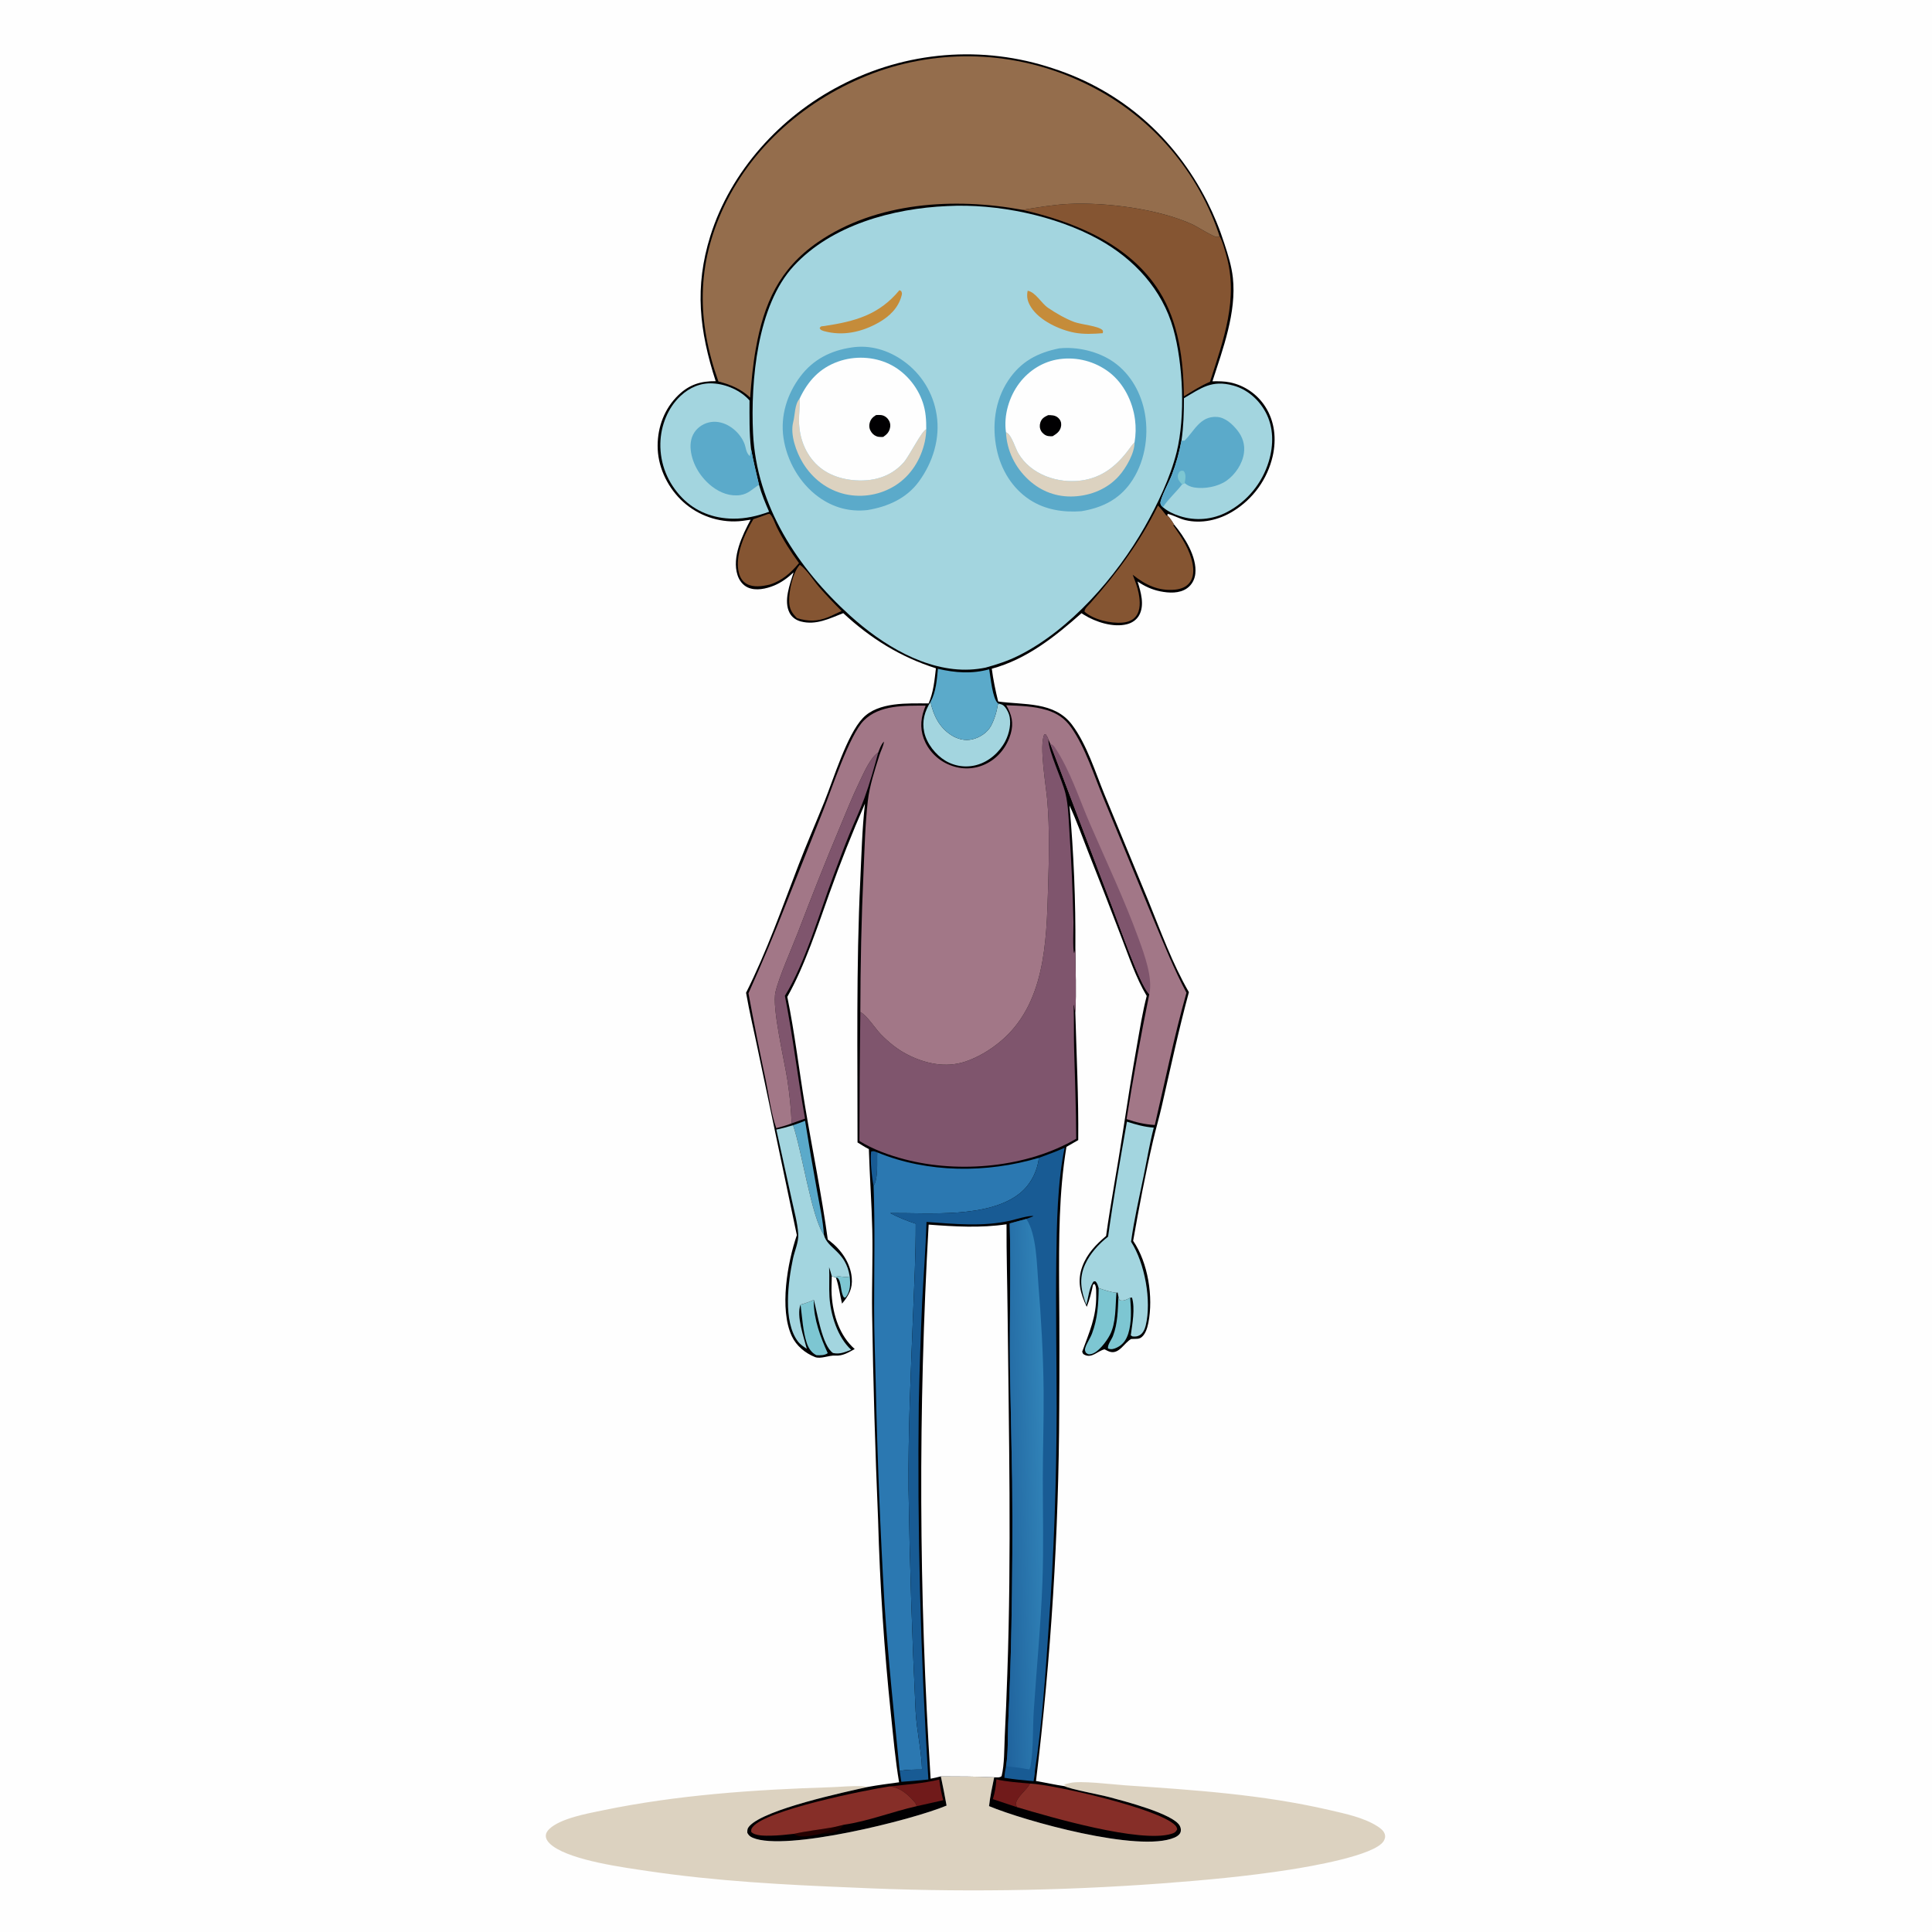 <?xml version="1.0" encoding="utf-8" ?>
<svg xmlns="http://www.w3.org/2000/svg" xmlns:xlink="http://www.w3.org/1999/xlink" width="1024" height="1024">
	<path fill="#FEFEFE" d="M0 0L1024 0L1024 1024L0 1024L0 0Z"/>
	<path fill="#DCD2C0" d="M498.666 941.522C508.102 941.529 517.511 941.547 526.938 942.015C525.922 947.076 524.777 952.143 524.212 957.278C542.942 965.115 603.711 982.112 622.522 973.948C623.697 973.438 625.025 972.621 625.576 971.414C626.129 970.205 625.922 968.908 625.334 967.761C622.052 961.355 595.526 954.559 588.171 952.575C583.132 951.216 567.259 948.31 564.165 946.697L564.861 946.161L563.405 945.748C563.568 945.767 563.73 945.814 563.895 945.807C564.038 945.8 564.882 945.575 564.966 945.554L567.008 945.044C572.672 943.626 589.495 945.785 596.239 946.245C632.749 948.733 668.989 951.074 704.758 959.39C713.129 961.337 722.784 963.317 730.089 967.979C731.631 968.963 733.386 970.311 733.964 972.136C734.378 973.44 734.08 974.63 733.397 975.767C728.725 983.538 693.709 989.384 683.616 990.963C661.083 994.489 638.535 996.546 615.804 998.249Q574.986 1001.27 534.06 1001.82Q493.135 1002.37 452.25 1000.46C415.853 998.993 379.623 997.068 343.547 991.723C330.231 989.75 303.848 986.234 293.132 978.58C291.547 977.447 289.513 975.532 289.308 973.472C289.147 971.867 289.987 970.517 291.093 969.449C296.987 963.752 311.388 961.189 319.448 959.523C359.021 951.343 399.635 948.563 439.962 947.281C445.534 947.104 451.348 946.465 456.902 946.717C457.746 946.755 458.574 946.909 459.408 947.021C459.629 947.051 459.85 947.071 460.071 947.096C447.511 949.878 405.389 958.881 397.225 967.843C396.136 969.038 396.009 969.907 396.105 971.473C396.876 972.835 397.58 973.459 398.999 974.063C416.337 981.445 483.468 964.654 501.705 956.995Q500.308 949.234 498.666 941.522Z"/>
	<path fill="#010002" d="M379.327 202.034C370.69 175.374 368.001 152.165 376.509 125.017C387.266 90.695 413.649 61.715 445.386 45.314Q446.993 44.47 448.621 43.667Q450.249 42.864 451.897 42.102Q453.544 41.341 455.211 40.621Q456.877 39.901 458.561 39.223Q460.245 38.545 461.945 37.91Q463.646 37.275 465.362 36.682Q467.078 36.09 468.808 35.541Q470.538 34.993 472.282 34.488Q474.025 33.983 475.781 33.522Q477.537 33.06 479.303 32.644Q481.07 32.227 482.847 31.855Q484.623 31.483 486.409 31.156Q488.194 30.829 489.988 30.547Q491.781 30.265 493.58 30.028Q495.38 29.791 497.185 29.599Q498.99 29.408 500.8 29.262Q502.609 29.116 504.421 29.016Q506.234 28.915 508.048 28.861Q509.863 28.806 511.678 28.797Q513.493 28.788 515.308 28.825Q517.123 28.861 518.936 28.944Q520.75 29.026 522.56 29.154Q524.371 29.282 526.178 29.456Q527.985 29.629 529.787 29.849Q531.589 30.067 533.384 30.332Q535.18 30.596 536.969 30.906Q538.758 31.215 540.538 31.57Q542.318 31.924 544.089 32.323Q545.86 32.722 547.62 33.166Q549.38 33.609 551.129 34.097Q552.877 34.585 554.613 35.117Q556.348 35.648 558.07 36.224C594.393 47.985 622.538 72.859 639.74 106.705Q645.239 117.542 648.94 129.118C650.881 135.016 652.773 141.05 653.45 147.244C655.441 165.467 648.166 184.967 642.625 202.098C645.712 202.035 648.848 202.046 651.887 202.662Q652.601 202.809 653.306 202.991Q654.012 203.174 654.707 203.391Q655.403 203.608 656.087 203.86Q656.77 204.111 657.441 204.397Q658.111 204.682 658.767 205Q659.422 205.319 660.061 205.669Q660.7 206.02 661.32 206.402Q661.941 206.784 662.541 207.197Q663.142 207.609 663.721 208.051Q664.301 208.493 664.858 208.963Q665.414 209.433 665.947 209.93Q666.479 210.427 666.987 210.95Q667.494 211.474 667.974 212.021Q668.455 212.569 668.908 213.14Q669.36 213.711 669.784 214.304Q670.207 214.897 670.601 215.51C675.677 223.369 676.577 232.693 674.577 241.688Q674.32 242.817 674.007 243.931Q673.693 245.045 673.325 246.143Q672.957 247.24 672.534 248.318Q672.112 249.396 671.636 250.451Q671.16 251.506 670.633 252.537Q670.105 253.567 669.527 254.57Q668.948 255.572 668.321 256.545Q667.693 257.518 667.018 258.458Q666.343 259.398 665.622 260.304Q664.9 261.209 664.135 262.078Q663.37 262.946 662.562 263.775Q661.754 264.604 660.906 265.392Q660.058 266.18 659.172 266.925Q658.286 267.67 657.363 268.369Q656.441 269.069 655.485 269.722Q654.529 270.375 653.542 270.979C646.08 275.607 636.854 277.762 628.182 275.657C624.981 274.881 622.079 273.116 618.859 272.337L618.764 273.204C620.197 274.65 621.174 276.163 622.207 277.91C627.716 284.456 634.506 295.083 633.544 304.065C633.215 307.137 631.741 309.94 629.211 311.756C625.163 314.661 619.583 314.358 614.921 313.414C610.458 312.511 606.685 310.73 602.926 308.197C604.637 313.643 606.761 320.71 603.771 326.085C602.406 328.538 600.088 330.114 597.402 330.822C590.114 332.743 580.714 329.712 574.497 325.832Q573.854 325.429 573.222 325.009C559.153 337.457 544.148 349.442 525.665 354.434C526.439 360.32 527.628 366.051 529.054 371.811C542.752 373.727 558.775 371.698 568.133 384.055C576.055 394.517 580.467 409.144 585.453 421.254L608.655 477.458C615.259 493.709 621.341 510.68 630.141 525.878C624.716 545.867 620.375 566.169 615.759 586.356C614.367 592.44 612.577 598.422 611.169 604.497C607.104 622.035 603.7 639.939 600.589 657.672C608.518 669.247 611.373 687.471 608.647 701.164C608.122 703.802 607.019 707.688 604.471 709.124C603.526 709.656 602.549 709.612 601.509 709.638L599.524 709.695C595.922 711.638 593.153 717.974 588.186 716.436C587.254 716.147 586.309 715.605 585.436 715.165C581.759 715.971 578.689 720.212 574.612 717.956C573.857 717.538 573.884 717.163 573.579 716.417C577.345 706.092 581.138 697.924 581.012 686.673C580.994 685.039 581.141 682.691 580.51 681.175C580.404 680.92 580.201 680.717 580.046 680.488L579.305 680.94C578.528 684.901 577.51 688.896 575.992 692.643C572.561 685.437 570.782 678.961 573.715 671.126C576.239 664.386 580.882 659.658 586.246 655.068C588.804 636.852 592.257 618.823 595.035 600.652C597.468 584.736 599.947 568.951 602.78 553.089C604.285 544.665 605.628 536.149 607.787 527.863C602.075 518.347 598.318 506.934 594.297 496.582Q585.563 473.758 576.567 451.036C573.407 442.994 570.506 434.74 566.85 426.911Q570.237 464.775 569.973 502.789C570.028 513.986 570.563 525.497 569.946 536.659C570.556 559.163 571.713 581.768 571.485 604.279L565.228 607.864C561.183 632.333 561.252 657.135 561.346 681.844Q561.644 714.395 561.412 746.946Q561.225 796.342 558.144 845.641Q555.064 894.941 549.1 943.976C554.111 944.817 559.151 945.978 564.165 946.697C567.259 948.31 583.132 951.216 588.171 952.575C595.526 954.559 622.052 961.355 625.334 967.761C625.922 968.908 626.129 970.205 625.576 971.414C625.025 972.621 623.697 973.438 622.522 973.948C603.711 982.112 542.942 965.115 524.212 957.278C524.777 952.143 525.922 947.076 526.938 942.015C517.511 941.547 508.102 941.529 498.666 941.522Q500.308 949.234 501.705 956.995C483.468 964.654 416.337 981.445 398.999 974.063C397.58 973.459 396.876 972.835 396.105 971.473C396.009 969.907 396.136 969.038 397.225 967.843C405.389 958.881 447.511 949.878 460.071 947.096C465.535 946.104 471.037 945.394 476.539 944.651C474.523 932.815 473.492 920.689 472.224 908.755Q466.814 857.192 465.403 805.364Q463.089 750.82 462.241 696.235C462.023 681.452 462.677 666.662 462.333 651.869C462.001 637.573 460.944 623.325 460.512 609.04C458.444 608.028 456.48 606.713 454.508 605.521C454.562 559.203 453.756 512.756 455.973 466.484C456.62 452.985 456.934 439.363 458.451 425.928Q448.222 449.301 439.655 473.332C433.351 490.962 426.482 512.076 417.287 528.357C421.252 547.588 423.487 567.122 426.731 586.473C430.666 609.938 435.512 633.431 438.744 656.993C439.095 657.227 439.441 657.468 439.776 657.725C445.862 662.406 450.72 669.367 451.447 677.175C451.992 683.011 449.856 686.668 446.298 690.953C445.176 686.334 444.63 681.71 443.078 677.185L442.301 676.94L440.855 676.405C440.832 679.704 440.583 683.062 440.798 686.351C441.487 696.877 444.927 707.893 453.018 715.023C449.762 716.794 446.666 718.756 442.808 718.485C439.329 718.242 434.967 720.478 431.916 719.253C426.765 717.186 422.059 713.292 419.695 708.236C412.966 693.85 417.398 668.999 422.343 654.649L401.913 557.512C399.776 547.066 397.243 536.692 395.429 526.182C406.308 504.537 414.516 481.197 423.195 458.603C427.533 447.312 432.377 436.199 436.915 424.985C441.81 412.885 448.856 389.549 457.291 380.633C465.542 371.911 481.276 372.823 492.167 372.826C494.763 366.963 495.327 360.515 496.062 354.218C477.169 348.199 461.416 338.394 446.947 324.982C439.687 327.806 432.508 331.518 424.443 329.378C421.888 328.7 419.701 327.161 418.475 324.786C415.21 318.458 418.666 309.707 420.622 303.372C417.501 306.257 414.231 308.732 410.27 310.36C406.13 312.062 400.638 313.315 396.367 311.372C393.628 310.126 391.799 307.603 390.893 304.794C387.825 295.279 393.469 283.653 397.845 275.46C395.065 275.872 392.253 276.336 389.438 276.358Q388.444 276.369 387.451 276.331Q386.458 276.293 385.469 276.206Q384.479 276.119 383.494 275.983Q382.51 275.847 381.534 275.663Q380.557 275.478 379.591 275.245Q378.625 275.013 377.672 274.732Q376.718 274.452 375.78 274.125Q374.842 273.798 373.921 273.425Q373 273.052 372.098 272.633Q371.197 272.215 370.318 271.753Q369.438 271.29 368.582 270.785Q367.727 270.28 366.897 269.733Q366.068 269.185 365.266 268.598Q364.465 268.01 363.694 267.384Q362.922 266.758 362.183 266.094Q361.444 265.43 360.738 264.73C353.243 257.236 348.514 246.833 348.555 236.179C348.595 226.133 352.231 216.516 359.493 209.472C365.295 203.843 371.402 201.936 379.327 202.034Z"/>
	<path fill="#170000" d="M441.739 968.46L447.258 967.15C445.21 969.799 443.326 971.263 439.918 971.647C438.469 971.809 437.02 971.882 435.563 971.803C435.661 971.739 435.747 971.65 435.857 971.609C438.393 970.685 439.599 970.318 441.739 968.46Z"/>
	<path fill="#250101" d="M420.667 971.997C427.551 970.467 434.773 969.715 441.739 968.46C439.599 970.318 438.393 970.685 435.857 971.609C435.747 971.65 435.661 971.739 435.563 971.803C434.846 971.996 434.139 972.164 433.408 972.297C429.441 973.016 424.108 974.39 420.667 971.997Z"/>
	<path fill="#185B94" d="M463.012 628.527C462.092 624.407 461.108 614.515 461.72 610.352C463.108 609.88 463.623 610.316 464.978 610.793C464.699 615.635 465.648 624.487 463.012 628.527Z"/>
	<path fill="#7DC6D2" d="M450.366 676.57C450.757 680.55 450.814 684.344 448.239 687.638L447.357 687.719C445.278 684.928 446.187 679.536 443.924 677.291L443.078 677.185L442.301 676.94C444.626 675.777 447.665 677.466 450.366 676.57Z"/>
	<path fill="#701A1A" d="M528.096 943.114C533.964 944.412 540.002 944.817 545.982 945.315C544.015 948.953 538.731 952.42 538.35 956.363L539.055 957.846L526.224 953.571C527.321 950.087 527.877 946.751 528.096 943.114Z"/>
	<path fill="#7DC6D2" d="M592.786 687.242L593.368 689.116C595.575 689.798 597.028 688.824 599.019 687.853C599.541 693.868 599.844 700.954 598.02 706.784C596.984 710.093 595.254 712.637 592.117 714.174C590.434 714.998 589.119 715.407 587.324 714.766C586.747 713.074 589.16 709.997 589.864 708.199C592.453 701.585 592.465 694.24 592.786 687.242Z"/>
	<path fill="#701A1A" d="M471.492 946.837C480.383 945.835 489.095 945.295 497.828 943.195C498.249 946.966 498.956 950.49 499.919 954.16L485.838 957.325C485.616 956.138 485.145 955.567 484.374 954.684C481.053 950.885 476.68 947.194 471.492 946.837Z"/>
	<path fill="#7DC6D2" d="M424.294 691.498C426.77 690.824 428.999 690.005 431.35 688.989C431.343 689.303 431.33 689.616 431.328 689.929C431.283 699.15 434.924 708.913 438.71 717.196C437.111 718.438 434.656 718.382 432.696 718.278C430.095 716.995 428.523 714.585 427.612 711.857C425.55 705.69 425.158 697.973 424.294 691.498Z"/>
	<path fill="#5BAACA" d="M420.342 596.373C422.484 595.637 424.617 594.91 426.712 594.048Q429.681 612.675 433.066 631.232C434.421 638.9 436.204 646.707 436.685 654.485C430.161 645.455 424.977 609.721 420.342 596.373Z"/>
	<path fill="#7DC6D2" d="M582.328 682.731C585.362 683.736 588.535 684.867 591.731 685.197C591.133 692.274 591.608 701.158 588.261 707.559C586.522 710.886 582.03 717.091 578.011 717.761C576.716 717.977 576.499 717.658 575.504 716.931C575.109 715.949 574.874 715.602 575.177 714.534C575.908 711.961 577.798 709.441 578.775 706.853C581.777 698.9 582.197 691.152 582.328 682.731Z"/>
	<path fill="#855532" d="M423.942 299.338C427.553 301.784 431.177 307.74 434.156 311.139Q439.899 317.697 446.081 323.844L439.091 327.076C433.23 329.454 428.4 329.446 422.415 327.621C419.653 324.756 418.399 322.827 418.274 318.771C418.106 313.3 420.164 303.31 423.942 299.338Z"/>
	<path fill="#A3D5DF" d="M493.205 372.024C494.691 379.156 497.921 385.666 504.302 389.693C507.64 391.8 511.531 392.771 515.423 391.835C519.294 390.905 523.279 388.345 525.205 384.798C526.924 381.634 528.351 377.233 528.806 373.664L529.498 372.948C529.713 373.018 529.927 373.09 530.143 373.158C530.595 373.3 530.924 373.356 531.323 373.579C532.879 374.445 534.248 377.002 534.79 378.664C536.227 383.064 534.925 388.793 532.852 392.793C529.811 398.658 524.214 403.639 517.799 405.419Q517.278 405.566 516.75 405.686Q516.222 405.806 515.688 405.899Q515.155 405.992 514.617 406.058Q514.08 406.124 513.539 406.163Q512.999 406.201 512.458 406.212Q511.916 406.223 511.375 406.207Q510.834 406.19 510.294 406.146Q509.754 406.103 509.217 406.031Q508.681 405.96 508.148 405.862Q507.616 405.763 507.089 405.638Q506.562 405.512 506.042 405.36Q505.522 405.208 505.011 405.03Q504.5 404.852 503.998 404.648Q503.496 404.444 503.005 404.215Q502.515 403.986 502.036 403.732Q501.558 403.479 501.093 403.201C495.896 400.065 491.209 394.153 489.873 388.136C488.558 382.218 490.075 377.038 493.205 372.024Z"/>
	<path fill="#855532" d="M406.802 272.517L407.835 272.312C409.438 273.253 410.847 277.687 411.734 279.461C415.12 286.233 419.038 292.362 423.492 298.457C419.128 303.635 414.556 307.781 407.974 309.839C404.12 310.73 399.325 311.52 395.705 309.435C393.581 308.212 392.318 306.172 391.684 303.848C389.188 294.687 394.728 282.843 399.3 275.167C401.842 274.397 404.315 273.447 406.802 272.517Z"/>
	<path fill="#5BAACA" d="M497.11 354.484C506.339 356.599 515.058 357.283 524.302 354.747C525.038 358.912 526.001 370.324 528.96 372.838L529.498 372.948L528.806 373.664C528.351 377.233 526.924 381.634 525.205 384.798C523.279 388.345 519.294 390.905 515.423 391.835C511.531 392.771 507.64 391.8 504.302 389.693C497.921 385.666 494.691 379.156 493.205 372.024C496.119 366.617 496.538 360.495 497.11 354.484Z"/>
	<path fill="#862E28" d="M420.667 971.997C416.664 972.414 412.628 972.903 408.601 972.943C405.651 972.972 400.379 973.159 398.188 970.995C398.092 969.738 398.099 969.453 398.916 968.379C405.761 959.383 458.635 948.768 471.492 946.837C476.68 947.194 481.053 950.885 484.374 954.684C485.145 955.567 485.616 956.138 485.838 957.325C473.036 960.181 460.191 965.298 447.258 967.15L441.739 968.46C434.773 969.715 427.551 970.467 420.667 971.997Z"/>
	<path fill="#862E28" d="M545.982 945.315C558.61 945.899 614.156 958.521 622.846 967.41C623.506 968.085 623.764 968.649 623.936 969.586C623.233 971.004 622.513 971.469 620.995 971.94C604.392 977.097 556.559 963.042 539.055 957.846L538.35 956.363C538.731 952.42 544.015 948.953 545.982 945.315Z"/>
	<path fill="#7F556D" d="M419.605 595.423C419.278 587.801 418.478 579.928 417.328 572.384C415.785 562.254 409.075 534.198 411.016 525.823C412.887 517.746 419.789 502.358 423.011 493.955C430.191 475.226 437.465 456.674 445.259 438.192C448.54 430.412 451.629 422.483 455.316 414.888C457.518 410.354 461.168 401.562 465.499 398.825C463.309 406.914 460.984 415.282 458.098 423.15C455.783 429.463 452.878 435.617 450.315 441.838C447.242 449.3 444.457 456.903 441.62 464.459C434.419 483.636 426.677 510.697 416.005 527.783C420.288 549.405 422.799 571.238 426.685 592.902L419.605 595.423Z"/>
	<path fill="#855532" d="M613.781 267.916C615.386 269.612 616.78 271.43 618.203 273.277L618.764 273.204C620.197 274.65 621.174 276.163 622.207 277.91C621.825 278.812 621.805 278.359 622.421 279.251C626.555 285.231 630.65 291.384 632.059 298.651C632.704 301.977 632.738 305.774 630.659 308.636C628.828 311.158 625.851 312.235 622.848 312.524C613.94 313.378 607.134 310.025 600.347 304.621C601.633 307.947 602.94 311.241 603.572 314.765C604.266 318.631 604.6 323.312 602.08 326.63C600.384 328.864 597.66 329.782 594.952 330.002C588.597 330.519 579.709 328.49 574.848 324.218C574.574 322.72 576.969 320.741 578.013 319.557C592.241 303.436 604.229 287.256 613.781 267.916Z"/>
	<path fill="#A3D5DF" d="M411.474 598.687C414.512 598.097 417.39 597.295 420.342 596.373C424.977 609.721 430.161 645.455 436.685 654.485C438.573 661.987 448.326 663.097 450.366 676.57C447.665 677.466 444.626 675.777 442.301 676.94L440.855 676.405C440.439 674.797 439.973 673.23 439.45 671.654C439.712 676.886 439.332 682.141 439.639 687.367C440.195 696.835 443.961 708.885 451.146 715.399C447.765 716.673 445.17 717.903 441.507 717.131C435.692 713.142 433.205 695.836 431.35 688.989C428.999 690.005 426.77 690.824 424.294 691.498C421.965 697.483 426.105 708.897 427.622 714.919C425.958 713.783 424.179 712.662 422.942 711.042C414.84 700.429 417.757 679.115 420.286 667.157C421.148 663.082 423.359 658.286 423.088 654.105C422.7 648.115 420.925 641.845 419.668 635.98L411.474 598.687Z"/>
	<path fill="#A3D5DF" d="M597.296 594.519C602.081 596.045 606.49 597.307 611.518 597.667C609.291 606.217 607.874 614.986 606.091 623.638C603.716 635.162 601.089 646.465 599.485 658.135C606.787 669.501 610.433 689.403 607.266 702.52C606.817 704.378 605.826 706.688 604.077 707.681C602.716 708.454 601.788 708.455 600.303 708.354L599.323 707.779C600.15 701.821 601.719 693.501 599.974 687.713L599.019 687.853C597.028 688.824 595.575 689.798 593.368 689.116L592.786 687.242C592.677 686.501 592.508 685.771 592.354 685.038L591.731 685.197C588.535 684.867 585.362 683.736 582.328 682.731C581.893 681.362 581.65 680.013 580.484 679.075C579.368 679.312 579.699 679.021 579.128 679.947C577.219 683.046 576.832 688.055 575.757 691.573C573.013 684.171 571.714 677.72 575.119 670.177C577.697 664.467 582.389 659.259 587.307 655.454C590.125 635.043 593.695 614.805 597.296 594.519Z"/>
	<path fill="#A3D5DF" d="M407.646 271.241C401.371 273.51 395.214 274.975 388.498 274.906C378.191 274.8 368.692 271.236 361.462 263.772C353.924 255.989 349.796 245.913 350.007 235.069C350.188 225.775 353.87 216.219 360.748 209.812C365.492 205.393 371.294 202.84 377.848 203.209C384.953 203.608 392.535 206.917 397.268 212.243C397.247 220.771 397.106 229.406 398.044 237.891C399.251 244.3 400.764 250.561 402.268 256.902C403.65 261.826 405.576 266.573 407.646 271.241Z"/>
	<path fill="#5BAACA" d="M402.268 256.902C398.978 259.103 396.568 261.773 392.438 262.392C386.967 263.212 381.732 261.193 377.435 257.888C371.46 253.293 366.978 246.158 366.11 238.635C365.66 234.732 366.375 230.94 369.006 227.914Q369.432 227.43 369.905 226.991Q370.378 226.552 370.892 226.162Q371.406 225.773 371.957 225.436Q372.507 225.1 373.089 224.82Q373.67 224.541 374.276 224.32Q374.883 224.1 375.508 223.942Q376.133 223.783 376.772 223.688Q377.41 223.593 378.054 223.562C385.021 223.233 391.77 228.535 394.427 234.813C395.526 237.41 395.196 239.702 397.4 241.758C397.753 240.492 397.879 239.192 398.044 237.891C399.251 244.3 400.764 250.561 402.268 256.902Z"/>
	<path fill="#A3D5DF" d="M627.508 211.055C636.749 205.651 642.233 201.226 653.65 204.334C661.035 206.344 667.05 211.654 670.701 218.284C675.149 226.361 675.089 235.943 672.465 244.597Q672.143 245.659 671.77 246.704Q671.397 247.749 670.972 248.775Q670.548 249.8 670.074 250.804Q669.599 251.807 669.076 252.786Q668.553 253.764 667.982 254.716Q667.411 255.668 666.795 256.59Q666.178 257.513 665.516 258.404Q664.855 259.295 664.15 260.152Q663.445 261.01 662.699 261.831Q661.953 262.653 661.168 263.437Q660.382 264.221 659.559 264.965Q658.736 265.709 657.877 266.412Q657.018 267.115 656.126 267.775Q655.233 268.434 654.31 269.049Q653.386 269.664 652.433 270.233Q651.48 270.802 650.5 271.323Q649.78 271.706 649.041 272.052Q648.302 272.398 647.547 272.707Q646.791 273.016 646.021 273.286Q645.252 273.556 644.469 273.787Q643.687 274.018 642.893 274.21Q642.1 274.401 641.298 274.552Q640.497 274.704 639.688 274.814Q638.88 274.925 638.067 274.995Q637.254 275.065 636.439 275.094Q635.623 275.122 634.807 275.11Q633.992 275.098 633.177 275.044Q632.363 274.991 631.553 274.897Q630.742 274.802 629.938 274.668Q629.133 274.533 628.336 274.357Q627.539 274.182 626.752 273.967Q625.965 273.752 625.19 273.497C621.974 272.469 618.969 271.033 616.371 268.849C616.09 268.562 615.515 268.006 615.323 267.67C615.243 267.528 615.007 266.716 615.028 266.486C615.3 263.493 619.795 255.171 621.081 251.779Q624.498 242.882 626.214 233.507C627.296 225.982 627.525 218.636 627.508 211.055Z"/>
	<path fill="#5BAACA" d="M626.214 233.507L627.721 233.621C632.931 228.735 635.903 220.407 645.028 220.982C649.398 221.258 653.215 224.799 655.814 228.068C658.657 231.646 659.951 235.678 659.291 240.255C658.473 245.931 654.732 251.459 650.108 254.759C645.633 257.953 638.347 259.287 632.947 258.366C630.972 258.029 629.421 257.349 627.904 256.05L626.561 256.723C623.289 261.006 619.413 264.21 616.371 268.849C616.09 268.562 615.515 268.006 615.323 267.67C615.243 267.528 615.007 266.716 615.028 266.486C615.3 263.493 619.795 255.171 621.081 251.779Q624.498 242.882 626.214 233.507Z"/>
	<path fill="#7DC6D2" d="M626.561 256.723C625.519 255.665 624.455 254.503 624.279 252.952C624.127 251.624 624.529 250.962 625.251 249.896C626.38 249.38 626.313 249.317 627.473 249.719C628.812 251.614 628.246 253.9 627.904 256.05L626.561 256.723Z"/>
	<path fill="#855532" d="M541.929 111.23C550.016 109.939 558.16 108.5 566.35 108.089C585.898 107.107 614.186 110.725 632.057 118.967C634.391 120.044 643.355 125.711 644.988 125.629C645.787 125.588 645.85 125.474 646.367 125.12C646.433 125.233 646.505 125.343 646.566 125.46C647.996 128.205 648.966 131.908 649.841 134.899C656.659 158.208 648.418 180.269 641.318 202.376C636.446 204.388 631.973 207.363 627.471 210.085C627.296 191.038 624.74 170.695 614.407 154.31C598.648 129.322 569.503 117.577 541.929 111.23Z"/>
	<path fill="#2B78B1" d="M464.978 610.793C491.791 621.814 523.047 621.857 550.636 613.664C549.798 620.903 546.201 627.97 540.477 632.527C523.803 645.803 492.229 642.773 471.808 642.952C476.083 645.213 480.752 647.09 485.352 648.591C485.403 664.883 484.555 681.177 483.915 697.454C482.711 728.06 481.31 758.757 481.547 789.391Q482.474 848.205 485.293 906.959C485.871 917.313 488.363 927.596 488.704 937.883C484.759 937.904 480.94 937.928 477.033 938.56C476.966 938.571 476.898 938.577 476.831 938.586C473.905 909.053 470.779 879.72 468.801 850.083Q465.411 791.684 464.159 733.2C463.822 719.839 463.298 706.43 463.302 693.067C463.309 671.497 463.815 650.108 463.012 628.527C465.648 624.487 464.699 615.635 464.978 610.793Z"/>
	<path fill="#185B94" d="M550.636 613.664C555.252 612.006 559.815 610.342 564.294 608.333C560.459 626.097 560.084 649.579 559.854 667.874C559.524 694.098 560.023 720.264 560.043 746.484Q559.958 804.577 555.82 862.523C554.183 886.985 552.239 914.384 548.527 938.556C548.527 940.402 548.127 942.255 547.825 944.075C542.633 943.617 537.509 943.073 532.355 942.28C532.417 940.174 532.786 938.222 533.218 936.163C534.415 929.012 534.042 920.983 534.349 913.702Q535.57 887.942 536.073 862.158Q536.829 823.601 536.471 785.038L535.288 724.672C535.021 699.288 535.883 673.828 535.165 648.452Q539.588 647.315 543.979 646.064L547.763 644.621C546.182 643.864 537.655 646.488 535.234 647.025C520.696 650.254 505.767 648.697 491.077 647.655C490.635 661.785 489.501 675.923 488.764 690.043Q487.555 717.02 486.978 744.017Q485.748 843.691 492.056 943.172Q484.902 943.913 477.727 944.398L476.831 938.586C476.898 938.577 476.966 938.571 477.033 938.56C480.94 937.928 484.759 937.904 488.704 937.883C488.363 927.596 485.871 917.313 485.293 906.959Q482.474 848.205 481.547 789.391C481.31 758.757 482.711 728.06 483.915 697.454C484.555 681.177 485.403 664.883 485.352 648.591C480.752 647.09 476.083 645.213 471.808 642.952C492.229 642.773 523.803 645.803 540.477 632.527C546.201 627.97 549.798 620.903 550.636 613.664Z"/>
	<defs>
		<linearGradient id="gradient_0" gradientUnits="userSpaceOnUse" x1="530.122" y1="792.175" x2="554.175" y2="791.438">
			<stop offset="0" stop-color="#20649E"/>
			<stop offset="1" stop-color="#3183B8"/>
		</linearGradient>
	</defs>
	<path fill="url(#gradient_0)" d="M535.165 648.452Q539.588 647.315 543.979 646.064C549.443 654.133 549.53 670.43 550.316 680.134C551.851 699.08 552.95 717.908 553.136 736.922C553.289 752.454 552.716 767.976 552.702 783.502C552.686 801.882 553.185 820.29 552.503 838.662C551.657 861.422 549.38 884.258 547.9 906.988C547.287 916.415 547.823 926.516 546.219 935.801C546.094 936.524 545.909 937.221 545.582 937.881C541.476 937.017 537.385 936.579 533.218 936.163C534.415 929.012 534.042 920.983 534.349 913.702Q535.57 887.942 536.073 862.158Q536.829 823.601 536.471 785.038L535.288 724.672C535.021 699.288 535.883 673.828 535.165 648.452Z"/>
	<path fill="#7F556D" d="M455.984 536.417C459.297 537.886 463.938 545.189 466.786 548.117C470.92 552.367 475.565 556.185 480.861 558.896C490.429 563.793 501.237 566.133 511.636 562.674C518.181 560.498 524.483 556.708 529.799 552.355C553.887 532.632 554.641 499.601 555.491 470.892C555.953 455.299 556.387 439.651 555.069 424.086C554.441 416.674 550.633 395.02 553.518 389.226L554.216 389.131C554.865 390.081 555.333 390.835 555.665 391.941C555.678 398.404 562.937 413.08 564.729 420.591C566.266 427.032 566.378 434.045 566.815 440.647Q568.399 464.766 568.954 488.93C569.004 491.575 568.448 503.499 569.34 505.264L569.973 502.789C570.028 513.986 570.563 525.497 569.946 536.659C569.664 535.311 569.205 533.87 569.38 532.489C568.972 533.299 569.064 533.633 569.089 534.506C569.292 541.446 569.114 548.445 569.291 555.406C569.697 571.44 570.388 587.526 570.409 603.564C544.499 618.771 508.502 622.051 479.552 614.478C471.231 612.301 462.873 609.273 455.514 604.769Q455.566 570.591 455.984 536.417Z"/>
	<path fill="#FEFEFE" d="M492.203 649.069C505.816 650.106 519.926 650.949 533.478 648.881C533.427 664.527 533.886 680.135 534.047 695.775C534.703 759.502 536.139 823.299 533.908 887.006Q533.357 903.8 532.533 920.583C532.224 927.291 532.431 934.862 530.868 941.384C529.854 942.3 528.286 942.067 526.938 942.015C517.511 941.547 508.102 941.529 498.666 941.522C496.871 941.957 495.071 942.447 493.249 942.753Q490.9 906.092 489.659 869.377Q488.419 832.662 488.288 795.927Q488.157 759.191 489.136 722.468Q490.115 685.745 492.203 649.069Z"/>
	<path fill="#946D4C" d="M380.763 202.165C369.358 170.168 369.087 140.442 383.801 109.358C399.9 75.349 430.755 50.114 465.914 37.686Q467.576 37.111 469.251 36.578Q470.927 36.044 472.615 35.552Q474.303 35.06 476.003 34.609Q477.703 34.159 479.413 33.75Q481.123 33.342 482.843 32.975Q484.563 32.609 486.291 32.285Q488.02 31.961 489.755 31.68Q491.491 31.398 493.233 31.16Q494.976 30.921 496.723 30.726Q498.471 30.53 500.222 30.377Q501.974 30.225 503.729 30.115Q505.484 30.006 507.241 29.939Q508.999 29.873 510.757 29.85Q512.515 29.827 514.273 29.847Q516.032 29.868 517.789 29.931Q519.546 29.994 521.301 30.101Q523.057 30.208 524.809 30.358Q526.561 30.507 528.309 30.7Q530.056 30.893 531.799 31.129Q533.542 31.365 535.278 31.643Q537.014 31.922 538.743 32.243Q540.472 32.564 542.192 32.928Q543.912 33.291 545.623 33.697Q547.334 34.103 549.035 34.551Q550.735 34.998 552.424 35.488Q554.113 35.977 555.79 36.508Q557.466 37.039 559.129 37.611Q560.792 38.183 562.44 38.796Q564.088 39.408 565.721 40.061Q567.353 40.714 568.97 41.407Q570.586 42.1 572.184 42.833Q573.783 43.565 575.363 44.337Q576.889 45.07 578.396 45.84Q579.904 46.61 581.392 47.417Q582.88 48.224 584.348 49.067Q585.815 49.911 587.262 50.79Q588.708 51.669 590.133 52.584Q591.557 53.499 592.958 54.448Q594.36 55.397 595.737 56.381Q597.115 57.365 598.468 58.382Q599.821 59.399 601.149 60.449Q602.476 61.5 603.778 62.582Q605.079 63.665 606.353 64.779Q607.627 65.894 608.874 67.039Q610.12 68.184 611.338 69.36Q612.556 70.536 613.745 71.741Q614.933 72.946 616.091 74.18Q617.25 75.415 618.378 76.677Q619.505 77.939 620.602 79.229Q621.698 80.519 622.763 81.835Q623.827 83.152 624.858 84.494Q625.89 85.836 626.888 87.203Q627.886 88.57 628.85 89.962Q629.815 91.353 630.744 92.768Q631.674 94.182 632.569 95.619Q633.463 97.056 634.322 98.515Q635.181 99.974 636.004 101.453Q636.826 102.932 637.613 104.432Q638.399 105.931 639.147 107.449Q639.896 108.967 640.608 110.503Q641.319 112.039 641.992 113.592Q642.666 115.145 643.3 116.715Q643.935 118.284 644.531 119.868Q645.127 121.452 645.684 123.051Q646.043 124.08 646.367 125.12C645.85 125.474 645.787 125.588 644.988 125.629C643.355 125.711 634.391 120.044 632.057 118.967C614.186 110.725 585.898 107.107 566.35 108.089C558.16 108.5 550.016 109.939 541.929 111.23C505.964 104.555 464.366 107.011 433.419 128.397C412.976 142.523 404.879 160.817 400.585 184.871C399.063 193.396 398.246 202.098 397.596 210.729C392.632 206.053 387.25 203.902 380.763 202.165Z"/>
	<path fill="#A27787" d="M533.336 373.794C540.49 374.079 547.949 374.242 554.838 376.354C560.297 378.027 564.411 380.801 567.692 385.478C575.386 396.445 579.779 410.869 584.936 423.218L611.646 487.909C617.076 500.812 622.285 513.795 628.849 526.176C622.317 549.196 617.542 572.968 612.072 596.274C606.729 595.971 602.167 594.875 597.105 593.154Q602.399 559.931 609.139 526.972L608.828 526.624C603.748 521.024 593.363 490.722 589.959 481.953L556.581 394.08L555.665 391.941C555.333 390.835 554.865 390.081 554.216 389.131L553.518 389.226C550.633 395.02 554.441 416.674 555.069 424.086C556.387 439.651 555.953 455.299 555.491 470.892C554.641 499.601 553.887 532.632 529.799 552.355C524.483 556.708 518.181 560.498 511.636 562.674C501.237 566.133 490.429 563.793 480.861 558.896C475.565 556.185 470.92 552.367 466.786 548.117C463.938 545.189 459.297 537.886 455.984 536.417C456.028 511.504 456.565 486.802 457.696 461.906C458.261 449.464 458.54 436.913 459.957 424.533C460.887 416.405 463.674 408.097 466.1 400.303C466.786 398.098 468.363 395.261 468.5 393.045C466.938 394.686 466.313 396.751 465.499 398.825C461.168 401.562 457.518 410.354 455.316 414.888C451.629 422.483 448.54 430.412 445.259 438.192C437.465 456.674 430.191 475.226 423.011 493.955C419.789 502.358 412.887 517.746 411.016 525.823C409.075 534.198 415.785 562.254 417.328 572.384C418.478 579.928 419.278 587.801 419.605 595.423C417.007 596.476 414.133 597.15 411.438 597.944C408.71 590.1 407.613 581.046 405.937 572.875Q400.985 549.735 396.706 526.462Q407.297 502.9 416.7 478.84L436.168 429.883C440.731 418.477 450.116 389.776 457.734 382.003C466.117 373.45 479.63 374.056 490.611 373.988Q490.215 375.006 489.838 376.032C487.659 381.982 487.715 387.829 490.511 393.601Q490.78 394.145 491.075 394.675Q491.37 395.204 491.691 395.719Q492.013 396.233 492.359 396.731Q492.705 397.229 493.076 397.709Q493.447 398.189 493.841 398.65Q494.235 399.111 494.652 399.552Q495.068 399.993 495.506 400.412Q495.944 400.832 496.402 401.229Q496.861 401.626 497.338 402Q497.816 402.374 498.311 402.724Q498.807 403.074 499.319 403.399Q499.831 403.724 500.359 404.023Q500.886 404.321 501.428 404.594Q501.97 404.866 502.525 405.111Q503.08 405.356 503.646 405.573Q504.213 405.79 504.789 405.979Q505.354 406.175 505.928 406.341Q506.502 406.507 507.084 406.644Q507.666 406.78 508.254 406.886Q508.842 406.992 509.435 407.068Q510.028 407.144 510.623 407.189Q511.219 407.234 511.817 407.248Q512.414 407.262 513.012 407.245Q513.609 407.228 514.205 407.181Q514.801 407.133 515.393 407.055Q515.986 406.977 516.573 406.868Q517.161 406.759 517.742 406.621Q518.323 406.482 518.897 406.313Q519.47 406.144 520.034 405.946Q520.598 405.748 521.151 405.521Q521.704 405.294 522.244 405.039Q522.784 404.784 523.311 404.501C529.417 401.266 533.782 395.522 535.694 388.929C537.373 383.137 536.226 378.834 533.336 373.794Z"/>
	<path fill="#7F556D" d="M556.581 394.08C557.738 394.62 558.373 395.059 559.09 396.134C567.275 408.427 571.918 423.285 577.752 436.73C586.504 456.902 596.094 477.091 603.587 497.779C606.486 505.784 611.162 518.403 609.139 526.972L608.828 526.624C603.748 521.024 593.363 490.722 589.959 481.953L556.581 394.08Z"/>
	<path fill="#A3D5DF" d="M502.098 109.218C528.348 107.813 559.52 114.255 582.425 126.942C601.156 137.317 616 153.412 621.867 174.261C627.081 192.793 628.324 220.794 623.647 239.608C620.293 253.099 613.556 267.219 606.696 279.312C591.75 305.655 567.056 333.951 539.816 347.512C534.199 350.309 528.423 352.186 522.389 353.851Q518.326 354.679 514.185 354.888C490.651 356.017 467.455 341.596 450.61 326.339C422.796 301.147 400.93 267.999 399.125 229.554C397.825 201.883 401.298 161.957 420.719 140.949C440.802 119.226 473.337 110.438 502.098 109.218Z"/>
	<path fill="#C58C3A" d="M544.68 154.094C548.961 154.887 551.876 160.683 555.439 163.121C559.517 165.913 565.014 169.105 569.704 170.776C573.082 171.98 582.03 172.754 584.258 174.896C584.801 175.418 584.547 175.915 584.502 176.598C579.433 176.983 574.462 177.254 569.432 176.306C561.545 174.818 550.983 169.887 546.55 162.951C544.661 159.995 543.999 157.521 544.68 154.094Z"/>
	<path fill="#C58C3A" d="M476.741 153.784L477.676 154.304C478.149 155.473 478.156 155.532 477.833 156.766C476.155 163.174 471.417 167.72 465.816 170.908C456.813 176.032 446.679 178.275 436.604 175.456C435.418 174.974 435.093 175.102 434.435 173.948C435.092 172.672 435.534 173.008 436.892 172.802C453.198 170.333 465.872 166.93 476.741 153.784Z"/>
	<path fill="#5BAACA" d="M561.409 184.639C571.067 183.615 582.339 186.319 590.299 191.927C599.385 198.328 604.958 208.532 606.844 219.349C609.013 231.787 606.552 245.722 599.122 256.074C592.7 265.022 583.76 269.216 573.115 270.96C563.579 271.658 554.025 270.229 545.894 264.95C536.502 258.853 530.521 248.931 528.259 238.07C525.67 225.637 527.275 212.358 534.376 201.673C541.025 191.669 549.823 186.963 561.409 184.639Z"/>
	<path fill="#DCD2C0" d="M533.183 229.083C533.389 229.195 533.603 229.294 533.803 229.418C536.234 230.933 538.186 237.592 539.683 240.172C546.327 251.618 560.718 256.407 573.262 254.658C584.154 253.139 591.797 246.937 598.216 238.324C599.213 236.987 600.163 235.591 601.346 234.412C601.395 240.149 596.859 247.983 593.134 252.197C587.064 259.064 578.355 262.638 569.302 263.109C560.213 263.583 551.92 260.529 545.226 254.389C538.031 247.79 533.634 238.871 533.183 229.083Z"/>
	<path fill="#FEFEFE" d="M533.183 229.083C531.897 220.112 534.852 210.227 540.29 203.05C545.442 196.251 553.024 191.52 561.515 190.346Q562.382 190.226 563.253 190.149Q564.125 190.072 565 190.038Q565.874 190.004 566.749 190.014Q567.624 190.023 568.497 190.075Q569.371 190.128 570.241 190.223Q571.11 190.319 571.974 190.457Q572.839 190.595 573.695 190.776Q574.551 190.957 575.397 191.18Q576.243 191.402 577.078 191.667Q577.912 191.931 578.732 192.236Q579.552 192.541 580.356 192.886Q581.16 193.232 581.946 193.616Q582.732 194.001 583.498 194.423Q584.265 194.846 585.009 195.306Q585.753 195.766 586.474 196.263Q587.195 196.759 587.89 197.29C595.606 203.189 600.324 212.824 601.575 222.345Q601.963 225.354 601.905 228.387Q601.848 231.42 601.346 234.412C600.163 235.591 599.213 236.987 598.216 238.324C591.797 246.937 584.154 253.139 573.262 254.658C560.718 256.407 546.327 251.618 539.683 240.172C538.186 237.592 536.234 230.933 533.803 229.418C533.603 229.294 533.389 229.195 533.183 229.083Z"/>
	<path fill="#010002" d="M555.537 220.028Q556.157 220.024 556.777 220.044C558.714 220.113 560.362 220.61 561.589 222.266C562.499 223.493 562.652 225.002 562.27 226.449C561.635 228.856 559.908 229.971 557.902 231.218C557.113 231.228 556.281 231.252 555.502 231.116C554.025 230.86 552.569 229.743 551.827 228.452C551.029 227.064 550.917 225.49 551.402 223.968C552.108 221.753 553.53 220.972 555.537 220.028Z"/>
	<path fill="#5BAACA" d="M451.431 184.156C461.257 182.648 470.964 185.64 478.918 191.377Q479.79 191.999 480.63 192.665Q481.471 193.33 482.277 194.036Q483.083 194.742 483.852 195.488Q484.622 196.234 485.354 197.017Q486.085 197.8 486.777 198.618Q487.469 199.437 488.119 200.289Q488.769 201.141 489.375 202.024Q489.982 202.908 490.544 203.82Q491.106 204.733 491.622 205.672Q492.137 206.611 492.606 207.575Q493.074 208.539 493.493 209.525Q493.913 210.512 494.283 211.517Q494.653 212.523 494.972 213.546Q495.291 214.569 495.559 215.607Q495.827 216.644 496.043 217.694Q496.259 218.744 496.422 219.803C498.433 232.308 494.446 245.04 487.068 255.175C480.497 264.202 470.451 268.615 459.686 270.357C450.185 271.387 441.525 268.982 433.811 263.374C423.829 256.117 417.036 244.234 415.26 232.077C413.551 220.383 417.16 208.872 424.215 199.511C431.015 190.489 440.372 185.766 451.431 184.156Z"/>
	<path fill="#DCD2C0" d="M423.815 211.246L423.836 211.693C423.979 215.475 423.466 219.24 423.493 223.023C423.557 231.938 426.76 240.623 433.406 246.756C440.028 252.866 449.696 255.093 458.537 254.599C466.524 254.154 473.692 251.092 479.05 245.003C481.931 241.729 488.581 228.277 490.935 227.51Q490.867 230.811 490.178 234.041C488.132 243.408 482.879 251.974 474.729 257.202Q473.996 257.67 473.242 258.101Q472.487 258.532 471.712 258.926Q470.937 259.319 470.144 259.675Q469.351 260.03 468.541 260.346Q467.732 260.662 466.907 260.938Q466.083 261.214 465.247 261.449Q464.41 261.684 463.563 261.878Q462.715 262.072 461.86 262.224Q461.004 262.377 460.142 262.487Q459.28 262.597 458.413 262.665Q457.547 262.732 456.678 262.758Q455.809 262.783 454.94 262.766Q454.071 262.748 453.204 262.688Q452.337 262.629 451.474 262.526Q450.611 262.424 449.754 262.28Q448.897 262.135 448.048 261.949C438.413 259.751 430.636 253.701 425.512 245.329C422.047 239.667 418.676 230.353 420.416 223.699C421.421 219.855 421.115 214.372 423.815 211.246Z"/>
	<path fill="#FEFEFE" d="M423.815 211.246C428.21 201.968 434.345 195.171 444.211 191.644C452.892 188.541 463.019 188.947 471.343 192.939C479.652 196.923 486.199 204.637 489.11 213.34C490.684 218.045 490.963 222.584 490.935 227.51C488.581 228.277 481.931 241.729 479.05 245.003C473.692 251.092 466.524 254.154 458.537 254.599C449.696 255.093 440.028 252.866 433.406 246.756C426.76 240.623 423.557 231.938 423.493 223.023C423.466 219.24 423.979 215.475 423.836 211.693L423.815 211.246Z"/>
	<path fill="#010002" d="M464.32 219.991C465.212 219.951 466.14 219.894 467.029 219.991C468.378 220.138 469.681 220.918 470.531 221.963C471.594 223.269 472.073 224.824 471.78 226.496C471.351 228.952 470.108 230.237 468.112 231.589C467.336 231.601 466.492 231.648 465.724 231.536C464.146 231.305 462.827 230.43 461.908 229.138C460.893 227.712 460.524 226.173 460.887 224.455C461.35 222.266 462.486 221.146 464.32 219.991Z"/>
</svg>
